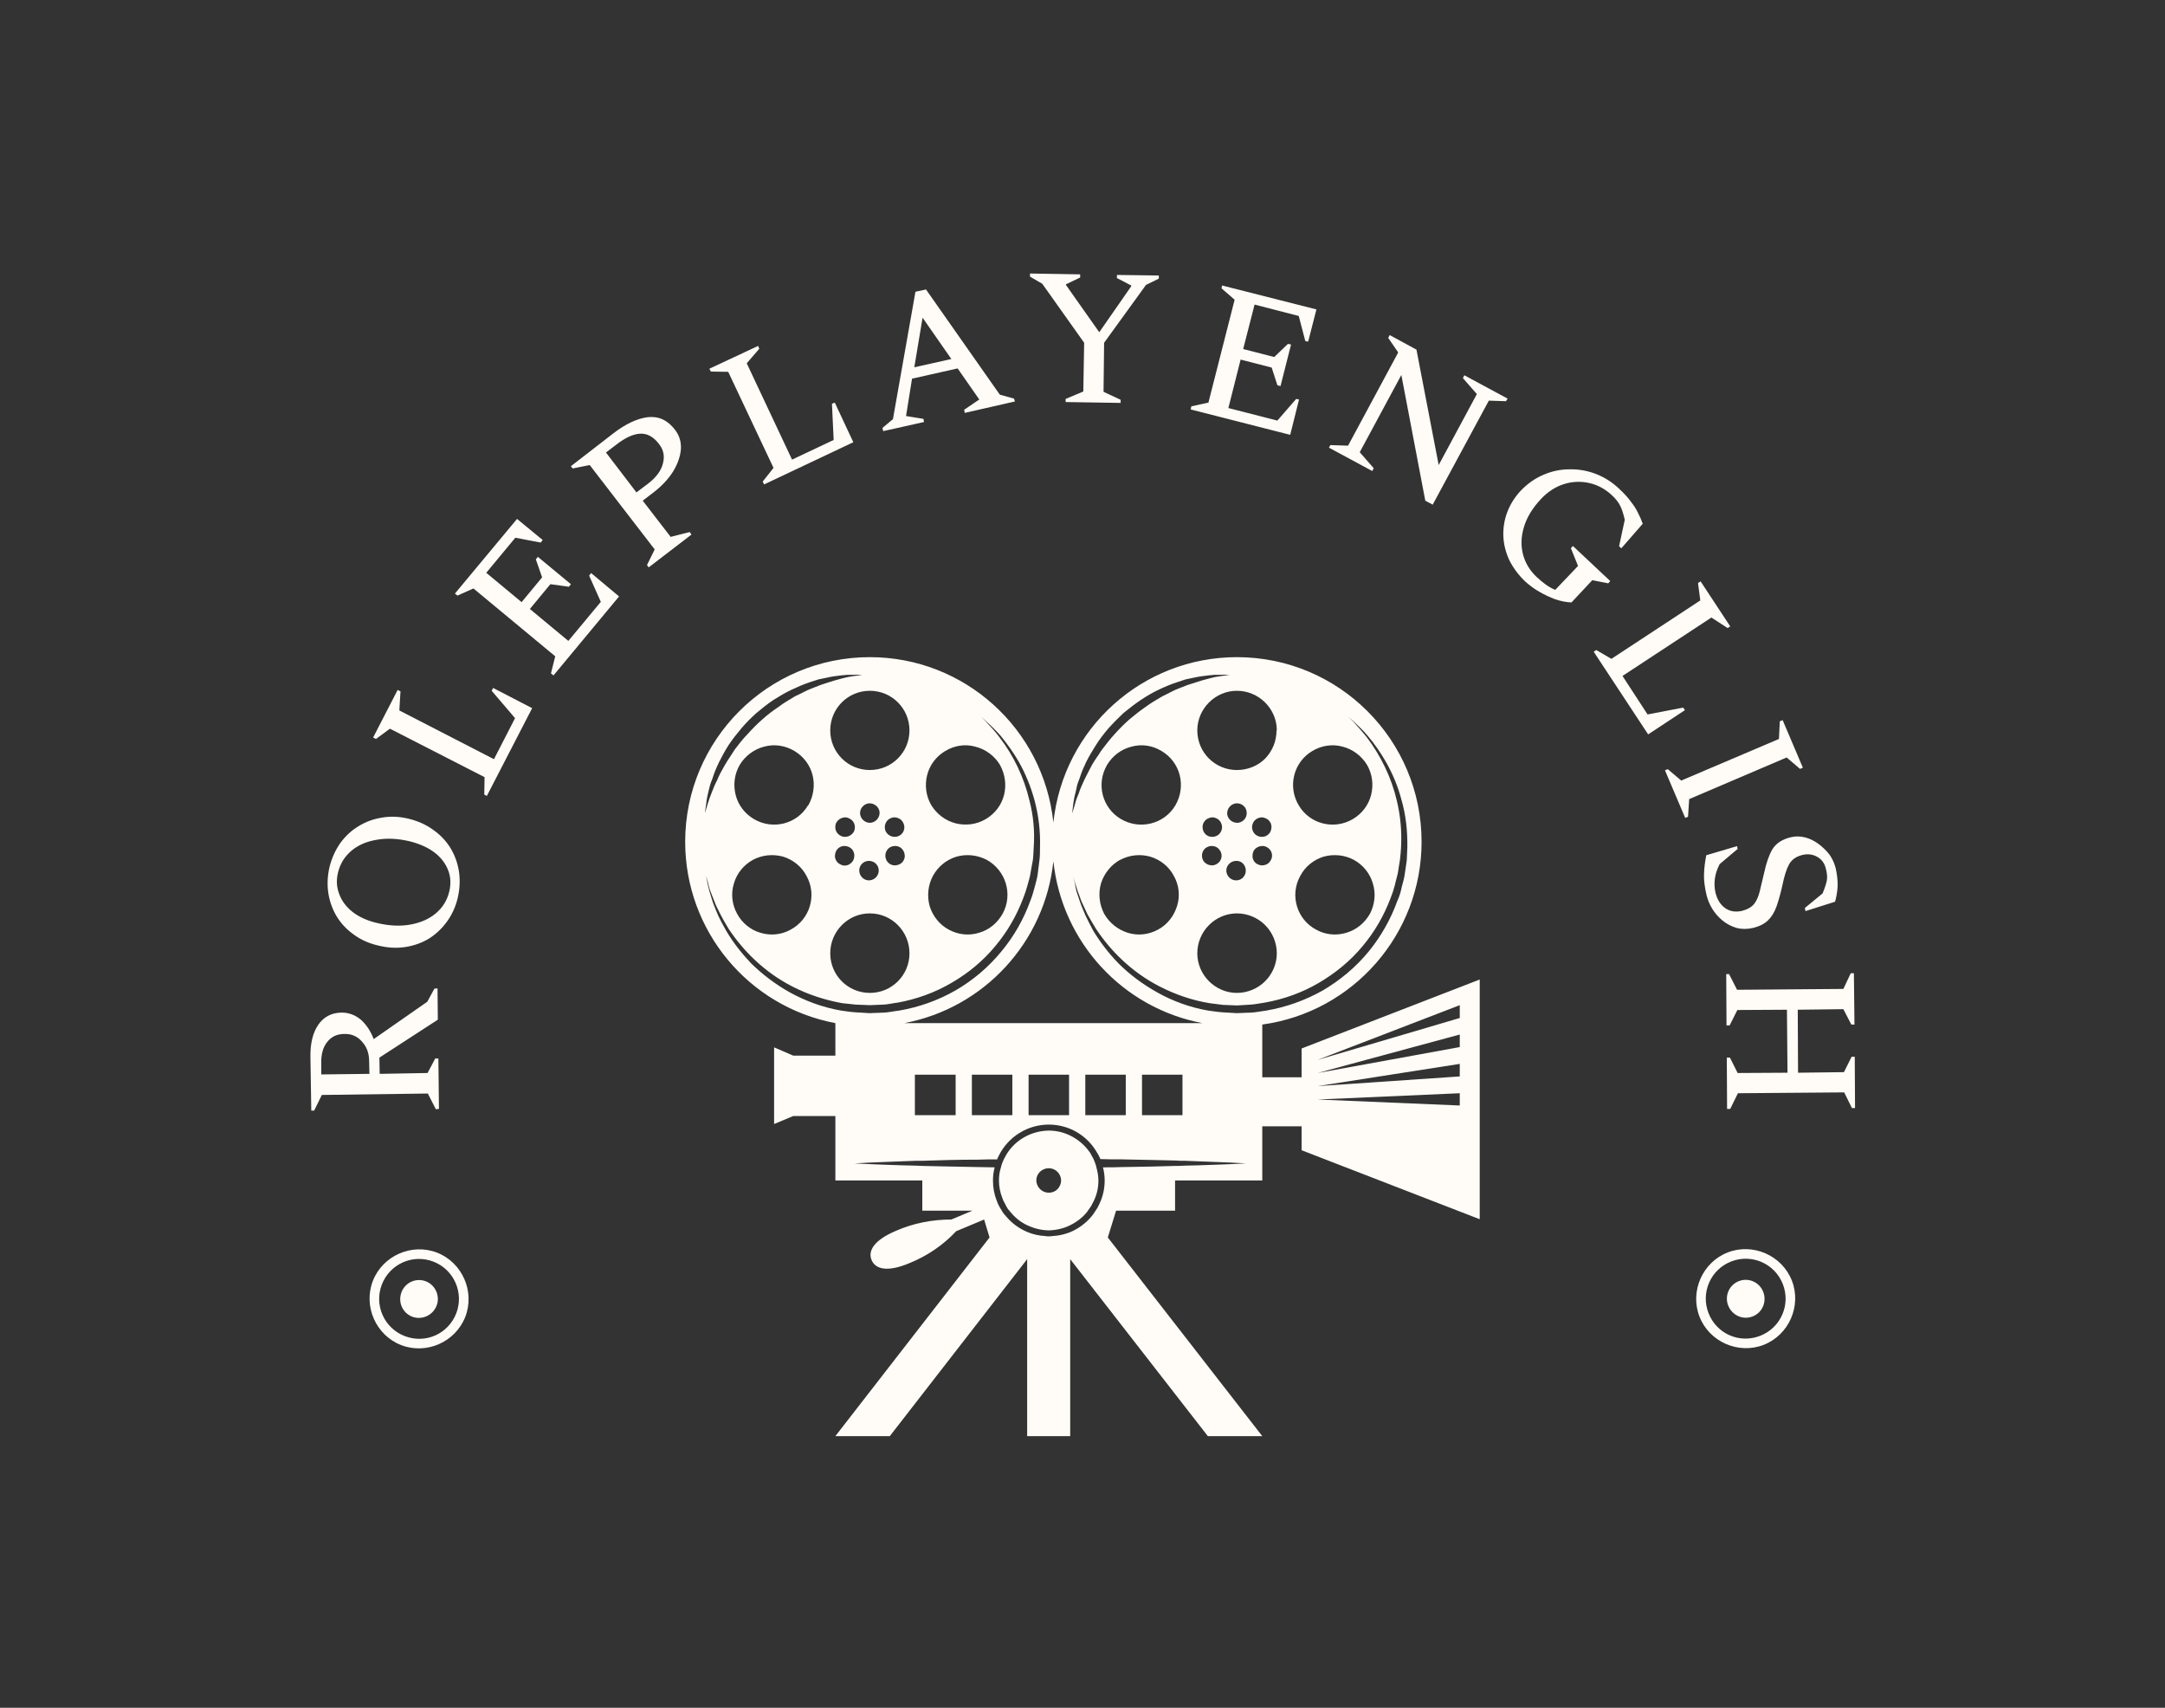 <svg xmlns="http://www.w3.org/2000/svg" version="1.1" xmlns:xlink="http://www.w3.org/1999/xlink" xmlns:svgjs="http://svgjs.dev/svgjs" viewBox="0 0 6.389 5.039"><rect x="0" y="0" width="6.389" height="5.039" fill="#333333" stroke="none"/><g transform="matrix(0.841,0,0,0.841,2.022,1.939)"><g><path d=" M -0.864 1.585 L -0.875 1.586 L -0.903 1.531 L -1.275 1.536 L -1.302 1.591 L -1.312 1.591 L -1.315 1.402 Q -1.316 1.331 -1.287 1.289 Q -1.258 1.248 -1.206 1.247 Q -1.168 1.247 -1.138 1.272 Q -1.109 1.298 -1.093 1.34 L -0.905 1.209 L -0.88 1.163 L -0.869 1.162 L -0.868 1.272 L -1.073 1.405 L -1.072 1.462 L -0.904 1.459 L -0.877 1.408 L -0.866 1.408 L -0.864 1.585 M -1.277 1.424 L -1.277 1.464 L -1.108 1.462 L -1.109 1.418 Q -1.109 1.376 -1.134 1.349 Q -1.158 1.321 -1.196 1.322 Q -1.234 1.322 -1.256 1.35 Q -1.278 1.377 -1.277 1.424 M -0.798 0.844 Q -0.809 0.891 -0.836 0.928 Q -0.863 0.965 -0.9 0.988 Q -0.937 1.01 -0.982 1.017 Q -1.027 1.024 -1.076 1.012 Q -1.125 1.001 -1.162 0.974 Q -1.199 0.948 -1.222 0.911 Q -1.245 0.873 -1.252 0.829 Q -1.259 0.784 -1.248 0.736 Q -1.236 0.689 -1.21 0.652 Q -1.183 0.615 -1.146 0.593 Q -1.109 0.57 -1.064 0.563 Q -1.019 0.555 -0.97 0.567 Q -0.921 0.579 -0.884 0.606 Q -0.847 0.632 -0.824 0.669 Q -0.801 0.707 -0.794 0.751 Q -0.787 0.796 -0.798 0.844 M -0.828 0.823 Q -0.818 0.782 -0.832 0.747 Q -0.846 0.711 -0.88 0.685 Q -0.915 0.659 -0.967 0.646 Q -1.031 0.631 -1.084 0.641 Q -1.137 0.65 -1.172 0.68 Q -1.207 0.71 -1.218 0.755 Q -1.228 0.795 -1.214 0.831 Q -1.201 0.867 -1.167 0.894 Q -1.132 0.921 -1.08 0.933 Q -1.016 0.948 -0.963 0.938 Q -0.909 0.928 -0.874 0.898 Q -0.839 0.868 -0.828 0.823 M -0.696 0.487 L -0.705 0.482 L -0.704 0.421 L -1.036 0.251 L -1.085 0.287 L -1.095 0.282 L -1.009 0.115 L -0.999 0.12 L -1.003 0.187 L -0.671 0.358 L -0.597 0.214 L -0.679 0.118 L -0.674 0.108 L -0.537 0.179 L -0.696 0.487 M -0.462 0.064 L -0.471 0.057 L -0.456 -0.003 L -0.743 -0.241 L -0.799 -0.216 L -0.808 -0.223 L -0.59 -0.485 L -0.5 -0.411 L -0.507 -0.402 L -0.596 -0.419 L -0.698 -0.296 L -0.574 -0.193 L -0.502 -0.28 L -0.524 -0.343 L -0.517 -0.352 L -0.401 -0.256 L -0.408 -0.247 L -0.473 -0.256 L -0.545 -0.169 L -0.41 -0.057 L -0.296 -0.194 L -0.337 -0.286 L -0.33 -0.295 L -0.232 -0.213 L -0.462 0.064 M -0.128 -0.315 L -0.134 -0.323 L -0.107 -0.378 L -0.335 -0.674 L -0.395 -0.662 L -0.401 -0.67 L -0.251 -0.786 Q -0.187 -0.835 -0.131 -0.842 Q -0.074 -0.848 -0.036 -0.798 Q -0.013 -0.769 -0.015 -0.73 Q -0.018 -0.692 -0.042 -0.652 Q -0.067 -0.612 -0.111 -0.578 L -0.149 -0.549 L -0.051 -0.422 L 0.016 -0.439 L 0.022 -0.43 L -0.128 -0.315 M -0.278 -0.718 L -0.171 -0.578 L -0.13 -0.609 Q -0.087 -0.642 -0.078 -0.68 Q -0.068 -0.718 -0.092 -0.748 Q -0.121 -0.786 -0.158 -0.784 Q -0.195 -0.782 -0.241 -0.746 L -0.278 -0.718 M 0.277 -0.606 L 0.272 -0.616 L 0.31 -0.664 L 0.151 -1.001 L 0.09 -1.002 L 0.085 -1.012 L 0.256 -1.092 L 0.26 -1.082 L 0.216 -1.031 L 0.375 -0.693 L 0.521 -0.762 L 0.515 -0.889 L 0.525 -0.893 L 0.59 -0.754 L 0.277 -0.606 M 0.695 -0.793 L 0.692 -0.804 L 0.729 -0.835 L 0.808 -1.282 L 0.845 -1.29 L 1.104 -0.921 L 1.154 -0.907 L 1.157 -0.897 L 0.981 -0.857 L 0.979 -0.868 L 1.032 -0.904 L 0.956 -1.013 L 0.796 -0.977 L 0.775 -0.846 L 0.836 -0.836 L 0.838 -0.825 L 0.695 -0.793 M 0.804 -1.017 L 0.934 -1.046 L 0.833 -1.191 L 0.804 -1.017 M 1.335 -0.895 L 1.335 -0.906 L 1.397 -0.932 L 1.4 -1.103 L 1.253 -1.31 L 1.21 -1.335 L 1.21 -1.346 L 1.386 -1.343 L 1.386 -1.332 L 1.336 -1.308 L 1.336 -1.306 L 1.453 -1.14 L 1.565 -1.301 L 1.565 -1.304 L 1.515 -1.33 L 1.515 -1.341 L 1.662 -1.339 L 1.662 -1.328 L 1.617 -1.306 L 1.47 -1.103 L 1.468 -0.931 L 1.528 -0.903 L 1.528 -0.892 L 1.335 -0.895 M 1.774 -0.869 L 1.776 -0.88 L 1.836 -0.893 L 1.928 -1.254 L 1.882 -1.294 L 1.884 -1.304 L 2.215 -1.22 L 2.186 -1.107 L 2.176 -1.109 L 2.153 -1.197 L 1.998 -1.237 L 1.958 -1.081 L 2.067 -1.053 L 2.115 -1.099 L 2.126 -1.097 L 2.089 -0.951 L 2.078 -0.954 L 2.058 -1.016 L 1.949 -1.044 L 1.906 -0.874 L 2.078 -0.83 L 2.144 -0.906 L 2.154 -0.904 L 2.123 -0.78 L 1.774 -0.869 M 2.259 -0.735 L 2.264 -0.744 L 2.326 -0.742 L 2.502 -1.069 L 2.467 -1.12 L 2.472 -1.13 L 2.566 -1.079 L 2.644 -0.674 L 2.778 -0.923 L 2.729 -0.979 L 2.734 -0.989 L 2.886 -0.907 L 2.88 -0.898 L 2.82 -0.9 L 2.623 -0.535 L 2.597 -0.549 L 2.513 -0.99 L 2.367 -0.719 L 2.416 -0.663 L 2.411 -0.653 L 2.259 -0.735 M 2.947 -0.266 Q 2.912 -0.3 2.892 -0.34 Q 2.873 -0.381 2.871 -0.423 Q 2.869 -0.466 2.884 -0.507 Q 2.899 -0.548 2.931 -0.583 Q 2.967 -0.621 3.012 -0.64 Q 3.056 -0.659 3.103 -0.659 Q 3.151 -0.66 3.195 -0.643 Q 3.24 -0.626 3.277 -0.591 Q 3.303 -0.567 3.318 -0.546 Q 3.334 -0.526 3.343 -0.507 Q 3.353 -0.488 3.36 -0.468 L 3.285 -0.382 L 3.277 -0.389 L 3.297 -0.482 Q 3.29 -0.513 3.281 -0.531 Q 3.272 -0.549 3.253 -0.567 Q 3.217 -0.601 3.172 -0.611 Q 3.127 -0.621 3.083 -0.607 Q 3.039 -0.593 3.003 -0.555 Q 2.958 -0.507 2.943 -0.456 Q 2.928 -0.406 2.94 -0.36 Q 2.952 -0.315 2.988 -0.281 Q 3.003 -0.267 3.018 -0.256 Q 3.034 -0.244 3.053 -0.236 L 3.133 -0.32 L 3.108 -0.382 L 3.115 -0.39 L 3.246 -0.267 L 3.239 -0.259 L 3.183 -0.27 L 3.11 -0.192 Q 3.083 -0.193 3.053 -0.203 Q 3.024 -0.214 2.996 -0.23 Q 2.969 -0.246 2.947 -0.266 M 3.188 -0.019 L 3.197 -0.025 L 3.25 0.006 L 3.562 -0.199 L 3.554 -0.26 L 3.563 -0.266 L 3.667 -0.108 L 3.658 -0.102 L 3.601 -0.139 L 3.289 0.066 L 3.377 0.201 L 3.502 0.177 L 3.508 0.186 L 3.379 0.271 L 3.188 -0.019 M 3.438 0.397 L 3.448 0.393 L 3.495 0.433 L 3.838 0.287 L 3.841 0.225 L 3.851 0.221 L 3.922 0.388 L 3.912 0.392 L 3.865 0.352 L 3.523 0.498 L 3.519 0.56 L 3.509 0.564 L 3.438 0.397 M 3.584 0.835 Q 3.574 0.793 3.575 0.762 Q 3.576 0.73 3.583 0.695 L 3.691 0.663 L 3.693 0.673 L 3.63 0.726 Q 3.616 0.753 3.613 0.778 Q 3.61 0.802 3.615 0.825 Q 3.624 0.863 3.65 0.881 Q 3.675 0.898 3.709 0.89 Q 3.736 0.883 3.75 0.867 Q 3.763 0.851 3.77 0.824 Q 3.777 0.796 3.786 0.757 Q 3.797 0.705 3.815 0.674 Q 3.834 0.643 3.879 0.632 Q 3.903 0.626 3.928 0.632 Q 3.953 0.638 3.975 0.654 Q 3.997 0.67 4.014 0.691 Q 4.03 0.713 4.037 0.74 Q 4.044 0.771 4.044 0.8 Q 4.043 0.829 4.035 0.858 L 3.931 0.891 L 3.929 0.88 L 3.991 0.829 Q 4.002 0.803 4.006 0.784 Q 4.009 0.766 4.003 0.744 Q 3.997 0.715 3.973 0.701 Q 3.949 0.687 3.92 0.694 Q 3.888 0.702 3.874 0.726 Q 3.86 0.751 3.85 0.801 Q 3.84 0.845 3.829 0.876 Q 3.818 0.906 3.799 0.924 Q 3.78 0.942 3.747 0.95 Q 3.716 0.957 3.689 0.95 Q 3.662 0.942 3.64 0.924 Q 3.619 0.907 3.604 0.883 Q 3.59 0.86 3.584 0.835 M 3.653 1.112 L 3.663 1.112 L 3.691 1.167 L 4.064 1.164 L 4.09 1.109 L 4.101 1.109 L 4.103 1.289 L 4.092 1.289 L 4.064 1.235 L 3.904 1.237 L 3.905 1.458 L 4.066 1.456 L 4.093 1.402 L 4.104 1.402 L 4.105 1.582 L 4.094 1.582 L 4.067 1.527 L 3.694 1.53 L 3.667 1.585 L 3.656 1.585 L 3.655 1.405 L 3.666 1.405 L 3.693 1.459 L 3.868 1.458 L 3.866 1.237 L 3.692 1.238 L 3.665 1.292 L 3.654 1.292 L 3.653 1.112" fill="#fffcf7" fill-rule="nonzero"></path></g><g transform="matrix(1,0,0,1,0,0)" clip-path="url(#SvgjsClipPath122779)"><g clip-path="url(#SvgjsClipPath122775520d72de-7edb-4f00-847f-dcd179da6ee3)"><path d=" M 0.527 1.284 L 0.527 1.284 L 0.527 1.398 L 0.379 1.398 L 0.312 1.369 L 0.312 1.638 L 0.379 1.61 L 0.527 1.61 L 0.527 1.836 L 0.832 1.836 L 0.832 1.942 L 1.008 1.942 L 0.934 1.973 C 0.867 1.973 0.8 1.986 0.739 2.013 C 0.661 2.046 0.641 2.084 0.654 2.115 C 0.667 2.147 0.709 2.159 0.787 2.126 C 0.849 2.101 0.905 2.063 0.951 2.014 L 1.049 1.973 L 1.068 2.036 L 0.527 2.733 L 0.718 2.733 L 1.2 2.112 L 1.2 2.733 L 1.351 2.733 L 1.351 2.112 L 1.834 2.733 L 2.025 2.733 L 1.483 2.036 L 1.512 1.942 L 1.719 1.942 L 1.719 1.836 L 2.025 1.836 L 2.025 1.646 L 2.163 1.646 L 2.163 1.73 L 2.788 1.972 L 2.788 1.131 L 2.163 1.373 L 2.163 1.474 L 2.025 1.474 L 2.025 1.289 C 2.345 1.245 2.584 0.971 2.584 0.648 C 2.584 0.29 2.294 9.905152046602584e-16 1.936 9.905152046602584e-16 C 1.605 0 1.327 0.25 1.292 0.58 C 1.257 0.25 0.979 0 0.648 9.905152046602584e-16 C 0.29 9.905152046602584e-16 -1.9810304093205167e-15 0.29 -1.9810304093205167e-15 0.648 C 0 0.959 0.221 1.226 0.527 1.284 Z M 2.718 1.471 L 2.219 1.505 L 2.718 1.427 Z M 2.718 1.53 L 2.718 1.573 L 2.219 1.552 Z M 2.718 1.221 L 2.718 1.266 L 2.219 1.413 Z M 2.718 1.324 L 2.718 1.368 L 2.219 1.459 Z M 1.546 1.607 L 1.404 1.607 L 1.404 1.465 L 1.546 1.465 Z M 1.603 1.607 L 1.603 1.465 L 1.745 1.465 L 1.745 1.607 Z M 0.769 1.284 C 1.049 1.231 1.262 1 1.292 0.716 C 1.322 1 1.535 1.231 1.815 1.284 Z M 1.347 1.465 L 1.347 1.607 L 1.205 1.607 L 1.205 1.465 Z M 0.806 1.607 L 0.806 1.465 L 0.949 1.465 L 0.949 1.607 Z M 1.148 1.465 L 1.148 1.607 L 1.006 1.607 L 1.006 1.465 Z M 1.909 1.779 C 1.871 1.78 1.817 1.783 1.753 1.784 C 1.742 1.785 1.731 1.785 1.719 1.785 C 1.663 1.787 1.6 1.788 1.533 1.789 C 1.511 1.79 1.489 1.79 1.466 1.79 C 1.47 1.805 1.472 1.821 1.472 1.836 L 1.472 1.836 C 1.472 1.864 1.466 1.892 1.454 1.917 C 1.45 1.926 1.446 1.934 1.44 1.942 C 1.436 1.949 1.431 1.956 1.426 1.962 C 1.406 1.986 1.38 2.005 1.352 2.017 C 1.332 2.025 1.311 2.03 1.289 2.031 C 1.285 2.032 1.28 2.032 1.276 2.032 C 1.271 2.032 1.267 2.032 1.263 2.031 C 1.242 2.03 1.22 2.025 1.201 2.017 C 1.172 2.005 1.146 1.986 1.126 1.962 C 1.121 1.957 1.117 1.951 1.113 1.946 C 1.112 1.944 1.112 1.943 1.111 1.942 C 1.106 1.934 1.101 1.926 1.097 1.917 C 1.096 1.913 1.094 1.91 1.093 1.906 C 1.084 1.884 1.08 1.86 1.08 1.836 L 1.08 1.836 C 1.08 1.82 1.082 1.805 1.086 1.79 C 1.066 1.79 1.047 1.789 1.029 1.789 C 0.958 1.788 0.891 1.786 0.832 1.785 C 0.824 1.785 0.816 1.784 0.809 1.784 C 0.744 1.783 0.69 1.78 0.653 1.779 L 0.594 1.776 L 0.653 1.773 C 0.69 1.772 0.744 1.769 0.809 1.767 L 0.832 1.767 C 0.891 1.765 0.958 1.763 1.029 1.763 C 1.05 1.762 1.072 1.762 1.095 1.762 C 1.096 1.757 1.099 1.753 1.101 1.748 C 1.134 1.682 1.202 1.64 1.276 1.64 C 1.346 1.64 1.41 1.677 1.445 1.738 C 1.45 1.746 1.454 1.753 1.457 1.761 C 1.483 1.762 1.508 1.762 1.533 1.762 C 1.6 1.763 1.663 1.765 1.72 1.766 C 1.731 1.767 1.742 1.767 1.753 1.767 C 1.818 1.769 1.871 1.772 1.909 1.773 L 1.968 1.776 Z M 2.346 0.226 C 2.363 0.242 2.38 0.258 2.395 0.276 C 2.419 0.304 2.44 0.335 2.458 0.366 C 2.482 0.408 2.501 0.453 2.513 0.499 C 2.529 0.554 2.535 0.611 2.534 0.668 C 2.533 0.683 2.533 0.698 2.532 0.713 C 2.53 0.729 2.527 0.745 2.525 0.761 C 2.523 0.777 2.518 0.792 2.514 0.808 C 2.511 0.824 2.506 0.84 2.499 0.855 C 2.476 0.919 2.442 0.979 2.399 1.032 C 2.354 1.087 2.299 1.133 2.238 1.169 C 2.176 1.204 2.109 1.228 2.039 1.24 C 2.022 1.242 2.005 1.246 1.987 1.247 L 1.935 1.249 L 1.885 1.246 C 1.869 1.245 1.852 1.242 1.835 1.24 C 1.772 1.229 1.711 1.207 1.656 1.176 C 1.606 1.148 1.56 1.114 1.52 1.074 C 1.486 1.039 1.457 1.001 1.432 0.96 C 1.422 0.941 1.413 0.924 1.405 0.907 C 1.398 0.89 1.391 0.875 1.386 0.86 C 1.381 0.846 1.377 0.833 1.373 0.821 C 1.37 0.81 1.369 0.8 1.367 0.792 L 1.361 0.768 L 1.368 0.792 C 1.371 0.799 1.373 0.809 1.377 0.82 L 1.391 0.858 C 1.397 0.872 1.405 0.887 1.412 0.903 C 1.421 0.919 1.431 0.936 1.442 0.954 C 1.468 0.993 1.498 1.029 1.532 1.061 C 1.572 1.099 1.617 1.131 1.666 1.156 C 1.721 1.184 1.779 1.204 1.84 1.214 L 1.887 1.22 L 1.937 1.222 L 1.985 1.219 C 2.002 1.218 2.018 1.214 2.034 1.212 C 2.101 1.2 2.165 1.177 2.223 1.143 C 2.281 1.109 2.334 1.066 2.377 1.014 C 2.419 0.964 2.452 0.907 2.475 0.846 C 2.481 0.831 2.486 0.816 2.49 0.801 C 2.493 0.786 2.498 0.771 2.501 0.756 C 2.503 0.741 2.506 0.726 2.508 0.712 C 2.51 0.697 2.511 0.682 2.512 0.667 C 2.515 0.612 2.51 0.557 2.497 0.503 C 2.478 0.422 2.441 0.346 2.391 0.28 C 2.376 0.262 2.361 0.244 2.345 0.227 L 2.327 0.209 Z M 1.527 0.711 C 1.559 0.694 1.597 0.69 1.632 0.7 C 1.668 0.711 1.698 0.735 1.715 0.768 C 1.733 0.8 1.737 0.838 1.726 0.873 C 1.715 0.909 1.691 0.939 1.659 0.956 C 1.626 0.974 1.588 0.978 1.553 0.967 C 1.518 0.956 1.488 0.932 1.47 0.9 C 1.453 0.867 1.449 0.829 1.459 0.794 C 1.47 0.759 1.494 0.729 1.526 0.711 Z M 1.481 0.377 C 1.5 0.346 1.53 0.323 1.566 0.314 C 1.602 0.304 1.64 0.31 1.671 0.329 C 1.738 0.368 1.759 0.453 1.72 0.52 C 1.681 0.586 1.595 0.607 1.529 0.568 C 1.463 0.529 1.441 0.444 1.481 0.377 Z M 1.827 0.669 C 1.835 0.664 1.844 0.661 1.853 0.663 C 1.862 0.664 1.87 0.669 1.875 0.676 C 1.887 0.691 1.884 0.713 1.868 0.724 C 1.861 0.729 1.852 0.732 1.843 0.73 C 1.834 0.729 1.826 0.724 1.82 0.717 C 1.809 0.702 1.812 0.68 1.827 0.669 Z M 1.818 0.583 C 1.822 0.575 1.828 0.568 1.837 0.565 C 1.845 0.561 1.855 0.561 1.863 0.565 C 1.871 0.568 1.878 0.575 1.881 0.583 C 1.885 0.592 1.885 0.601 1.881 0.61 C 1.874 0.627 1.854 0.635 1.836 0.628 C 1.819 0.621 1.811 0.6 1.818 0.583 Z M 1.936 0.899 C 1.973 0.899 2.009 0.914 2.035 0.94 C 2.061 0.966 2.076 1.002 2.076 1.039 C 2.076 1.076 2.061 1.111 2.035 1.137 C 2.009 1.163 1.973 1.178 1.936 1.178 C 1.899 1.178 1.864 1.163 1.838 1.137 C 1.812 1.111 1.797 1.076 1.797 1.039 C 1.797 1.002 1.812 0.966 1.838 0.94 C 1.864 0.914 1.899 0.899 1.936 0.899 Z M 1.93 0.715 C 1.939 0.714 1.948 0.716 1.955 0.722 C 1.962 0.728 1.966 0.736 1.967 0.745 C 1.969 0.764 1.956 0.781 1.937 0.783 C 1.918 0.785 1.901 0.771 1.899 0.752 C 1.897 0.734 1.911 0.717 1.93 0.715 Z M 1.902 0.552 C 1.9 0.533 1.913 0.516 1.932 0.513 C 1.951 0.511 1.968 0.524 1.97 0.542 C 1.973 0.561 1.96 0.578 1.941 0.581 C 1.922 0.583 1.905 0.57 1.902 0.552 Z M 2.037 0.628 C 2.019 0.635 1.999 0.627 1.992 0.61 C 1.988 0.601 1.988 0.592 1.992 0.583 C 1.995 0.575 2.002 0.568 2.01 0.565 C 2.018 0.561 2.028 0.561 2.036 0.565 C 2.045 0.568 2.051 0.575 2.055 0.583 C 2.058 0.591 2.058 0.601 2.055 0.609 C 2.052 0.618 2.045 0.624 2.037 0.628 Z M 2.052 0.717 C 2.047 0.724 2.039 0.729 2.03 0.73 C 2.021 0.732 2.012 0.729 2.004 0.724 C 1.997 0.719 1.992 0.711 1.991 0.702 C 1.99 0.693 1.992 0.683 1.997 0.676 C 2.003 0.669 2.011 0.664 2.02 0.663 C 2.029 0.661 2.038 0.664 2.045 0.669 C 2.061 0.68 2.064 0.702 2.052 0.717 Z M 2.158 0.768 C 2.175 0.735 2.205 0.711 2.24 0.7 C 2.276 0.69 2.314 0.694 2.346 0.711 C 2.379 0.729 2.403 0.759 2.413 0.794 C 2.424 0.829 2.42 0.867 2.403 0.9 C 2.385 0.932 2.355 0.957 2.32 0.967 C 2.284 0.978 2.246 0.974 2.214 0.956 C 2.146 0.92 2.121 0.835 2.158 0.768 Z M 2.201 0.329 C 2.233 0.31 2.271 0.304 2.307 0.314 C 2.342 0.323 2.373 0.346 2.392 0.377 C 2.411 0.409 2.416 0.447 2.407 0.483 C 2.398 0.519 2.375 0.549 2.343 0.568 C 2.277 0.607 2.192 0.586 2.153 0.52 C 2.113 0.453 2.135 0.368 2.201 0.329 Z M 2.075 0.257 C 2.075 0.294 2.061 0.329 2.035 0.356 C 2.009 0.382 1.973 0.396 1.936 0.396 C 1.859 0.396 1.797 0.334 1.797 0.257 C 1.797 0.22 1.812 0.185 1.838 0.159 C 1.864 0.133 1.899 0.118 1.936 0.118 C 1.973 0.118 2.009 0.133 2.035 0.159 C 2.061 0.185 2.076 0.22 2.076 0.257 Z M 1.362 0.513 C 1.364 0.5 1.366 0.487 1.37 0.474 C 1.372 0.467 1.373 0.459 1.375 0.451 C 1.377 0.442 1.381 0.434 1.384 0.425 C 1.387 0.416 1.39 0.407 1.394 0.397 L 1.407 0.368 C 1.417 0.348 1.429 0.328 1.441 0.309 C 1.454 0.288 1.469 0.269 1.485 0.25 C 1.502 0.231 1.52 0.213 1.538 0.196 C 1.558 0.18 1.578 0.164 1.599 0.15 C 1.619 0.137 1.64 0.124 1.662 0.114 C 1.683 0.104 1.704 0.095 1.726 0.088 L 1.756 0.078 L 1.785 0.072 C 1.802 0.068 1.819 0.066 1.836 0.064 L 1.857 0.062 L 1.875 0.062 C 1.897 0.061 1.91 0.062 1.91 0.062 C 1.91 0.062 1.897 0.064 1.876 0.067 L 1.858 0.07 L 1.838 0.075 C 1.822 0.079 1.805 0.084 1.79 0.089 L 1.762 0.098 L 1.734 0.109 C 1.714 0.116 1.695 0.128 1.675 0.137 C 1.655 0.149 1.635 0.16 1.615 0.175 C 1.596 0.188 1.577 0.203 1.558 0.219 C 1.54 0.235 1.523 0.252 1.507 0.27 C 1.491 0.287 1.477 0.306 1.463 0.324 C 1.456 0.333 1.451 0.343 1.444 0.352 C 1.438 0.361 1.432 0.37 1.427 0.379 L 1.413 0.406 C 1.408 0.415 1.404 0.424 1.4 0.432 C 1.393 0.447 1.386 0.462 1.381 0.478 C 1.376 0.49 1.371 0.502 1.368 0.515 C 1.362 0.536 1.358 0.548 1.358 0.548 C 1.358 0.548 1.359 0.535 1.362 0.513 Z M 0.913 0.329 C 0.945 0.31 0.982 0.304 1.018 0.314 C 1.054 0.323 1.085 0.346 1.104 0.377 C 1.122 0.409 1.128 0.447 1.119 0.483 C 1.11 0.519 1.087 0.549 1.055 0.568 C 1.023 0.587 0.985 0.592 0.949 0.583 C 0.914 0.574 0.883 0.551 0.864 0.52 C 0.845 0.488 0.84 0.45 0.849 0.414 C 0.858 0.378 0.881 0.348 0.913 0.329 Z M 1.114 0.9 C 1.096 0.932 1.067 0.957 1.031 0.967 C 0.996 0.978 0.958 0.974 0.925 0.956 C 0.893 0.939 0.869 0.909 0.858 0.874 C 0.848 0.838 0.852 0.8 0.869 0.768 C 0.887 0.735 0.916 0.711 0.952 0.7 C 0.987 0.69 1.025 0.694 1.058 0.711 C 1.125 0.748 1.151 0.832 1.114 0.9 Z M 0.787 0.257 C 0.787 0.334 0.725 0.396 0.648 0.396 C 0.571 0.396 0.509 0.334 0.509 0.257 C 0.509 0.18 0.571 0.118 0.648 0.118 C 0.725 0.118 0.787 0.18 0.787 0.257 Z M 0.539 0.669 C 0.546 0.664 0.555 0.661 0.564 0.663 C 0.573 0.664 0.582 0.669 0.587 0.676 C 0.592 0.683 0.595 0.693 0.593 0.702 C 0.592 0.711 0.587 0.719 0.58 0.724 C 0.573 0.73 0.564 0.732 0.555 0.731 C 0.546 0.729 0.537 0.724 0.532 0.717 C 0.527 0.71 0.524 0.701 0.526 0.692 C 0.527 0.683 0.532 0.674 0.539 0.669 Z M 0.529 0.583 C 0.533 0.575 0.54 0.568 0.548 0.565 C 0.557 0.561 0.566 0.561 0.574 0.565 C 0.592 0.572 0.6 0.592 0.593 0.61 C 0.585 0.627 0.565 0.635 0.548 0.628 C 0.539 0.624 0.533 0.618 0.529 0.609 C 0.526 0.601 0.526 0.591 0.529 0.583 Z M 0.648 0.899 C 0.725 0.899 0.787 0.962 0.787 1.039 C 0.787 1.116 0.725 1.178 0.648 1.178 C 0.571 1.178 0.509 1.116 0.509 1.039 C 0.509 0.962 0.571 0.899 0.648 0.899 Z M 0.641 0.715 C 0.66 0.713 0.677 0.726 0.679 0.745 C 0.681 0.764 0.667 0.781 0.648 0.783 C 0.63 0.785 0.613 0.771 0.611 0.752 C 0.609 0.734 0.622 0.717 0.641 0.715 Z M 0.614 0.552 C 0.611 0.533 0.625 0.516 0.643 0.513 C 0.662 0.511 0.679 0.524 0.682 0.542 C 0.684 0.561 0.671 0.578 0.652 0.581 C 0.634 0.583 0.617 0.57 0.614 0.552 Z M 0.748 0.628 C 0.731 0.635 0.711 0.627 0.703 0.61 C 0.696 0.592 0.704 0.572 0.721 0.565 C 0.73 0.561 0.739 0.561 0.748 0.565 C 0.756 0.568 0.763 0.575 0.766 0.583 C 0.774 0.6 0.766 0.621 0.748 0.628 Z M 0.764 0.717 C 0.759 0.724 0.75 0.729 0.741 0.73 C 0.732 0.732 0.723 0.729 0.716 0.724 C 0.701 0.713 0.698 0.691 0.709 0.676 C 0.714 0.669 0.722 0.664 0.731 0.663 C 0.74 0.661 0.75 0.664 0.757 0.669 C 0.764 0.675 0.769 0.683 0.77 0.692 C 0.772 0.701 0.769 0.71 0.764 0.717 Z M 0.074 0.513 C 0.075 0.5 0.078 0.487 0.081 0.474 C 0.083 0.467 0.085 0.459 0.087 0.45 C 0.089 0.442 0.093 0.434 0.096 0.425 C 0.099 0.416 0.102 0.406 0.106 0.397 C 0.11 0.388 0.114 0.378 0.119 0.368 C 0.129 0.348 0.14 0.328 0.152 0.309 C 0.166 0.288 0.181 0.269 0.197 0.25 C 0.213 0.231 0.231 0.213 0.25 0.196 C 0.269 0.18 0.289 0.164 0.31 0.15 C 0.331 0.137 0.352 0.124 0.374 0.114 C 0.395 0.104 0.416 0.095 0.437 0.088 L 0.468 0.078 L 0.497 0.072 C 0.513 0.068 0.53 0.066 0.547 0.064 L 0.569 0.062 L 0.587 0.062 C 0.609 0.061 0.621 0.062 0.621 0.062 C 0.621 0.062 0.609 0.064 0.587 0.067 L 0.57 0.07 L 0.549 0.075 C 0.533 0.079 0.517 0.084 0.501 0.089 L 0.474 0.098 L 0.446 0.109 C 0.426 0.116 0.407 0.128 0.386 0.137 C 0.367 0.149 0.346 0.16 0.327 0.175 C 0.307 0.188 0.288 0.203 0.27 0.219 C 0.252 0.235 0.235 0.252 0.219 0.27 C 0.202 0.287 0.188 0.306 0.174 0.324 C 0.168 0.333 0.162 0.343 0.156 0.352 C 0.15 0.361 0.144 0.37 0.139 0.379 L 0.124 0.406 C 0.119 0.415 0.116 0.423 0.112 0.432 C 0.104 0.447 0.098 0.462 0.092 0.478 C 0.087 0.49 0.083 0.502 0.079 0.515 C 0.073 0.536 0.069 0.547 0.069 0.547 C 0.069 0.547 0.071 0.535 0.074 0.513 Z M 0.431 0.52 C 0.392 0.586 0.307 0.607 0.241 0.568 C 0.209 0.549 0.186 0.519 0.177 0.483 C 0.168 0.447 0.173 0.409 0.192 0.377 C 0.211 0.346 0.242 0.323 0.277 0.314 C 0.313 0.304 0.351 0.31 0.383 0.329 C 0.415 0.348 0.438 0.378 0.447 0.414 C 0.456 0.45 0.45 0.488 0.432 0.52 Z M 0.37 0.956 C 0.338 0.974 0.3 0.978 0.264 0.967 C 0.229 0.957 0.199 0.932 0.182 0.9 C 0.164 0.867 0.16 0.829 0.171 0.794 C 0.181 0.759 0.205 0.729 0.238 0.711 C 0.27 0.694 0.308 0.69 0.344 0.7 C 0.379 0.711 0.409 0.735 0.426 0.768 C 0.463 0.835 0.438 0.92 0.37 0.956 Z M 0.116 0.907 C 0.109 0.89 0.102 0.874 0.097 0.86 L 0.085 0.821 C 0.082 0.81 0.08 0.8 0.078 0.792 L 0.073 0.767 L 0.08 0.791 C 0.082 0.799 0.084 0.809 0.088 0.82 L 0.103 0.858 C 0.108 0.872 0.116 0.887 0.124 0.903 C 0.132 0.919 0.142 0.936 0.153 0.954 C 0.179 0.993 0.209 1.029 0.243 1.061 C 0.283 1.099 0.328 1.131 0.377 1.156 C 0.432 1.184 0.49 1.203 0.551 1.214 L 0.598 1.219 L 0.648 1.221 L 0.697 1.219 C 0.713 1.218 0.729 1.214 0.746 1.212 C 0.812 1.2 0.876 1.177 0.934 1.143 C 0.993 1.109 1.045 1.066 1.088 1.014 C 1.13 0.964 1.163 0.907 1.186 0.846 C 1.192 0.831 1.197 0.816 1.201 0.801 C 1.205 0.786 1.21 0.771 1.212 0.756 C 1.215 0.741 1.217 0.726 1.22 0.712 C 1.222 0.697 1.222 0.681 1.223 0.667 C 1.227 0.612 1.222 0.556 1.208 0.503 C 1.189 0.422 1.153 0.346 1.102 0.28 C 1.088 0.261 1.072 0.244 1.056 0.227 L 1.039 0.209 L 1.057 0.226 C 1.075 0.242 1.091 0.258 1.107 0.276 C 1.13 0.304 1.152 0.335 1.17 0.366 C 1.194 0.408 1.212 0.453 1.225 0.499 C 1.24 0.554 1.247 0.611 1.245 0.668 C 1.245 0.683 1.245 0.698 1.243 0.713 C 1.241 0.729 1.239 0.745 1.237 0.761 C 1.235 0.777 1.23 0.792 1.226 0.808 C 1.222 0.824 1.217 0.84 1.211 0.855 C 1.188 0.919 1.154 0.979 1.11 1.032 C 1.065 1.087 1.011 1.133 0.949 1.169 C 0.888 1.204 0.821 1.228 0.751 1.24 C 0.733 1.242 0.716 1.246 0.699 1.247 L 0.647 1.249 L 0.597 1.246 C 0.58 1.245 0.563 1.242 0.547 1.24 C 0.484 1.229 0.423 1.207 0.367 1.176 C 0.317 1.148 0.272 1.114 0.231 1.074 C 0.198 1.039 0.168 1.001 0.144 0.96 C 0.133 0.941 0.124 0.924 0.116 0.907 Z" fill="#fffcf7" transform="matrix(1,0,0,1,0,0)" fill-rule="nonzero"></path></g><g clip-path="url(#SvgjsClipPath122775520d72de-7edb-4f00-847f-dcd179da6ee3)"><path d=" M 1.433 1.761 C 1.429 1.754 1.425 1.746 1.421 1.739 C 1.388 1.691 1.334 1.661 1.276 1.661 C 1.214 1.662 1.157 1.694 1.126 1.747 C 1.123 1.752 1.121 1.757 1.118 1.762 C 1.114 1.771 1.11 1.78 1.108 1.79 C 1.103 1.805 1.101 1.821 1.101 1.836 L 1.101 1.836 C 1.101 1.857 1.105 1.878 1.113 1.898 C 1.115 1.904 1.118 1.911 1.122 1.917 C 1.125 1.924 1.129 1.931 1.133 1.937 C 1.135 1.939 1.136 1.941 1.138 1.942 C 1.138 1.943 1.139 1.944 1.139 1.944 C 1.156 1.965 1.176 1.982 1.2 1.993 C 1.223 2.004 1.247 2.01 1.272 2.011 C 1.273 2.011 1.274 2.011 1.275 2.011 C 1.276 2.011 1.278 2.011 1.279 2.011 C 1.304 2.01 1.329 2.004 1.351 1.993 C 1.375 1.981 1.396 1.965 1.412 1.944 C 1.412 1.944 1.413 1.943 1.413 1.942 C 1.419 1.934 1.425 1.926 1.429 1.917 C 1.443 1.892 1.45 1.865 1.45 1.837 L 1.45 1.836 C 1.45 1.821 1.447 1.805 1.443 1.79 C 1.441 1.78 1.437 1.771 1.433 1.761 Z M 1.276 1.879 C 1.252 1.879 1.233 1.86 1.232 1.836 L 1.232 1.836 C 1.232 1.812 1.252 1.793 1.276 1.793 C 1.299 1.793 1.319 1.812 1.319 1.836 L 1.319 1.836 C 1.319 1.848 1.314 1.859 1.306 1.867 C 1.298 1.875 1.287 1.879 1.276 1.879 Z" fill="#fffcf7" transform="matrix(1,0,0,1,0,0)" fill-rule="nonzero"></path></g></g><g transform="matrix(-0.932,-0.362,0.362,-0.932,-2.616,4.006)"><g clip-path="url(#SvgjsClipPath122780)"><path d=" M -0.933 2.419 C -0.838 2.419 -0.759 2.34 -0.759 2.245 C -0.759 2.15 -0.838 2.071 -0.933 2.071 C -1.028 2.071 -1.107 2.15 -1.107 2.245 C -1.107 2.34 -1.028 2.419 -0.933 2.419 Z M -0.933 2.385 C -1.01 2.385 -1.073 2.322 -1.073 2.245 C -1.073 2.167 -1.011 2.105 -0.933 2.105 C -0.856 2.105 -0.793 2.167 -0.793 2.245 C -0.793 2.322 -0.855 2.385 -0.933 2.385 Z M -0.933 2.311 C -0.896 2.311 -0.867 2.281 -0.867 2.245 C -0.867 2.208 -0.896 2.178 -0.933 2.178 C -0.969 2.178 -0.999 2.208 -0.999 2.245 C -0.999 2.281 -0.969 2.311 -0.933 2.311 Z" fill="#fffcf7" transform="matrix(1,0,0,1,0,0)" fill-rule="nonzero"></path></g></g><g transform="matrix(0.932,-0.362,-0.362,-0.932,1.066,5.69)"><g clip-path="url(#SvgjsClipPath122781)"><path d=" M 3.721 2.419 C 3.816 2.419 3.895 2.34 3.895 2.245 C 3.895 2.15 3.816 2.071 3.721 2.071 C 3.626 2.071 3.547 2.15 3.547 2.245 C 3.547 2.34 3.626 2.419 3.721 2.419 Z M 3.721 2.385 C 3.643 2.385 3.581 2.322 3.581 2.245 C 3.581 2.167 3.643 2.105 3.721 2.105 C 3.798 2.105 3.861 2.167 3.861 2.245 C 3.861 2.322 3.799 2.385 3.721 2.385 Z M 3.721 2.311 C 3.758 2.311 3.787 2.281 3.787 2.245 C 3.787 2.208 3.758 2.178 3.721 2.178 C 3.684 2.178 3.655 2.208 3.655 2.245 C 3.655 2.281 3.684 2.311 3.721 2.311 Z" fill="#fffcf7" transform="matrix(1,0,0,1,0,0)" fill-rule="nonzero"></path></g></g></g><defs><clipPath id="SvgjsClipPath122779"><path d=" M 0 0 h 2.788 v 2.733 h -2.788 Z"></path></clipPath><clipPath id="SvgjsClipPath122775520d72de-7edb-4f00-847f-dcd179da6ee3"><path d=" M 0 2.476288011650646e-16 L 2.788 2.476288011650646e-16 L 2.788 2.733 L 0 2.733 Z"></path></clipPath><clipPath id="SvgjsClipPath122780"><path d=" M -1.201 1.97 h 0.537 v 0.556 h -0.537 Z"></path></clipPath><clipPath id="SvgjsClipPath122781"><path d=" M 3.452 1.97 h 0.537 v 0.556 h -0.537 Z"></path></clipPath></defs></svg>